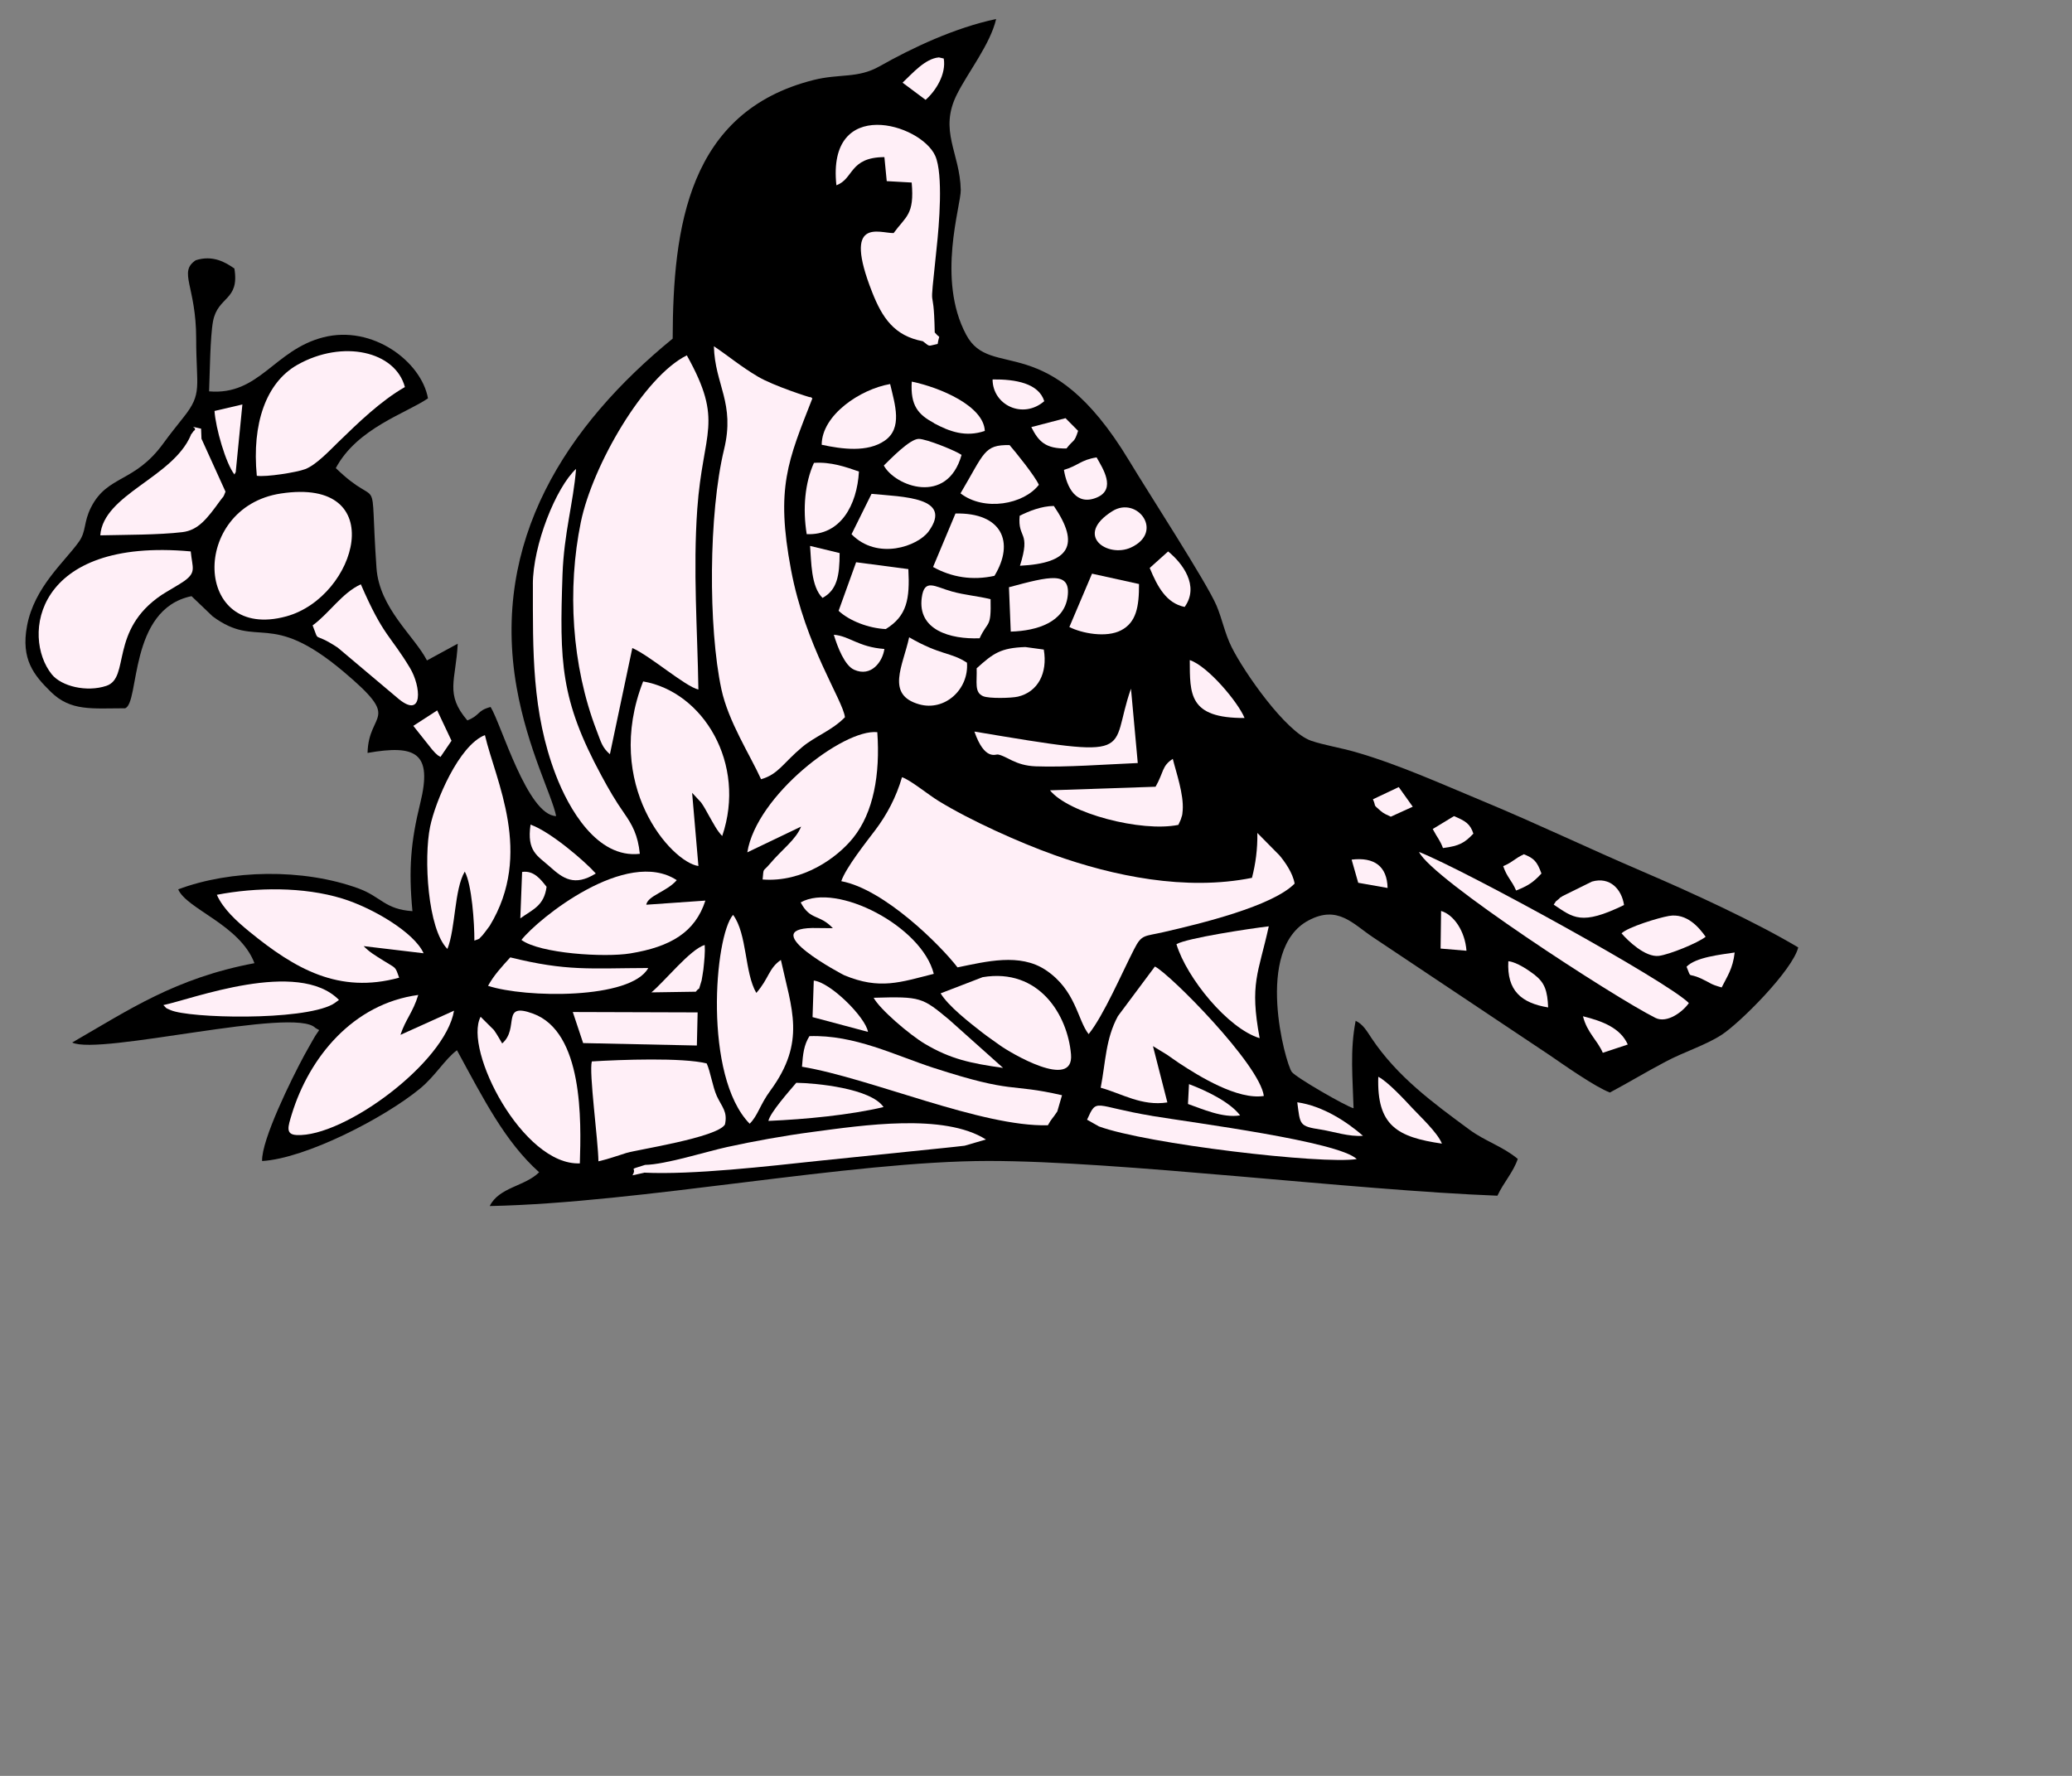 <?xml version="1.0" encoding="UTF-8" standalone="no" ?>
<!DOCTYPE svg PUBLIC "-//W3C//DTD SVG 1.1//EN" "http://www.w3.org/Graphics/SVG/1.1/DTD/svg11.dtd">
<svg xmlns="http://www.w3.org/2000/svg" xmlns:xlink="http://www.w3.org/1999/xlink" version="1.1" width="700" height="600" viewBox="0 0 700 600" xml:space="preserve">
<rect x="0" y="0" width="700" height="600" fill="#808080" stroke="none"/>
<desc>Created with Fabric.js 1.6.2</desc>
<defs></defs>
<path d="m 58.487 29.968 c -1.346 -0.802 -3.333 -1.717 -4.879 -2.378 c -1.661 -0.711 -3.275 -1.487 -4.968 -2.19 c -1.282 -0.532 -2.622 -1.141 -3.965 -1.529 c -0.462 -0.135 -1.017 -0.223 -1.405 -0.359 c -0.788 -0.276 -2.087 -2.14 -2.475 -2.922 c -0.212 -0.426 -0.291 -0.867 -0.47 -1.293 c -0.303 -0.717 -2.143 -3.551 -2.731 -4.53 c -2.528 -4.192 -4.309 -2.466 -5.088 -3.933 c -0.929 -1.74 -0.159 -4.027 -0.168 -4.518 c -0.024 -1.167 -0.694 -1.843 -0.118 -2.989 c 0.35 -0.697 1.038 -1.558 1.223 -2.349 c -1.293 0.273 -2.619 0.899 -3.645 1.479 c -0.685 0.385 -1.24 0.22 -2.058 0.426 c -3.915 0.988 -4.389 4.603 -4.397 8.075 c -3.313 2.707 -5.682 6.311 -4.871 10.897 c 0.341 1.925 1.111 3.386 1.232 4.012 c -0.897 -0.021 -1.717 -2.884 -2.046 -3.407 c -0.432 0.115 -0.315 0.256 -0.726 0.42 c -0.708 -0.829 -0.359 -1.24 -0.3 -2.396 l -0.961 0.523 c -0.394 -0.764 -1.487 -1.628 -1.576 -2.887 c -0.226 -3.263 0.188 -1.705 -1.27 -3.119 c 0.667 -1.249 2.199 -1.711 2.878 -2.178 c -0.206 -1.146 -1.728 -2.302 -3.272 -1.905 c -1.534 0.394 -1.993 1.822 -3.563 1.687 c 0.024 -0.553 0.032 -1.699 0.123 -2.187 c 0.15 -0.794 0.835 -0.635 0.667 -1.649 c -0.285 -0.2 -0.676 -0.426 -1.205 -0.259 c -0.556 0.37 0.012 0.802 0.012 2.449 c 0 1.52 0.206 1.702 -0.394 2.454 c -0.238 0.303 -0.426 0.532 -0.632 0.817 c -0.899 1.238 -1.74 0.982 -2.255 1.993 c -0.241 0.473 -0.144 0.744 -0.379 1.076 c -0.444 0.626 -1.39 1.411 -1.62 2.622 c -0.2 1.055 0.218 1.552 0.741 2.066 c 0.623 0.614 1.287 0.514 2.319 0.514 c 0.464 -0.156 0.097 -3.095 2.075 -3.501 l 0.661 0.632 c 1.423 1.049 1.755 -0.238 4.083 1.723 c 1.852 1.561 0.785 1.217 0.752 2.54 c 1.517 -0.267 2.031 0 1.646 1.567 c -0.294 1.196 -0.37 2.055 -0.244 3.374 c -0.858 -0.056 -0.982 -0.45 -1.673 -0.705 c -1.743 -0.641 -4.015 -0.588 -5.641 0.024 c 0.267 0.62 1.925 1.105 2.381 2.305 c -2.475 0.467 -3.915 1.455 -5.691 2.478 c 0.85 0.414 6.949 -1.132 7.593 -0.456 c 0.179 0.118 0.141 -0.026 -0.085 0.388 c -0.097 0.179 -0.182 0.315 -0.267 0.476 c -0.382 0.708 -1.335 2.631 -1.311 3.292 c 1.364 -0.079 3.824 -1.349 4.932 -2.263 c 0.473 -0.388 0.776 -0.917 1.152 -1.196 c 0.835 1.534 1.502 2.857 2.566 3.81 c -0.441 0.441 -1.252 0.464 -1.543 1.055 c 4.718 -0.094 11.252 -1.408 15.579 -1.408 c 4.083 0 11.346 0.911 15.885 1.085 c 0.194 -0.417 0.497 -0.735 0.635 -1.149 c -0.464 -0.388 -1.02 -0.553 -1.502 -0.908 c -1.155 -0.85 -2.26 -1.661 -3.06 -2.857 c -0.144 -0.215 -0.267 -0.441 -0.5 -0.547 c -0.182 0.932 -0.091 1.793 -0.065 2.731 c -0.232 -0.059 -1.808 -0.964 -1.931 -1.138 c -0.194 -0.27 -1.182 -3.818 0.523 -4.727 c 0.92 -0.491 1.39 0.112 2.016 0.526 l 5.535 3.695 c 0.417 0.288 1.417 0.988 1.861 1.152 c 0.6 -0.32 1.096 -0.623 1.74 -0.964 c 0.582 -0.309 1.252 -0.514 1.749 -0.838 c 0.567 -0.367 2.216 -2.014 2.393 -2.734 z" style="stroke: none; stroke-width: 1; stroke-dasharray: NaN; stroke-linecap: butt; stroke-linejoin: miter; stroke-miterlimit: 10; fill: #000000; fill-rule: evenodd; opacity: 1;" transform="translate(308.09 206.96) scale(10.82 10.82) translate(-30.814, -19.512) " stroke-linecap="round" />
<path d="m 22.446 37.002 l -0.359 0.079 c 0.17 -0.282 -0.206 -0.135 0.394 -0.326 c 0.641 -0.012 1.887 -0.409 2.563 -0.558 c 0.829 -0.182 1.775 -0.353 2.66 -0.47 c 1.573 -0.209 4.112 -0.594 5.42 0.235 l -0.664 0.194 c -0.223 0.029 -0.414 0.044 -0.62 0.068 l -3.954 0.406 c -1.549 0.165 -3.918 0.441 -5.438 0.367 z" style="stroke: none; stroke-width: 1; stroke-dasharray: NaN; stroke-linecap: butt; stroke-linejoin: miter; stroke-miterlimit: 10; fill: rgba(255,239,247,1); fill-rule: evenodd; opacity: 1;" transform="translate(273.38 388.29) scale(10.82 10.82) translate(-27.606, -36.267) " stroke-linecap="round" />
<path d="m 38.298 35.224 c 1.329 0.22 5.832 0.797 6.402 1.349 c -1.076 0.173 -6.567 -0.473 -8.051 -1.02 l -0.37 -0.209 c 0.32 -0.705 0.194 -0.423 2.022 -0.121 z" style="stroke: none; stroke-width: 1; stroke-dasharray: NaN; stroke-linecap: butt; stroke-linejoin: miter; stroke-miterlimit: 10; fill: rgba(255,239,247,1); fill-rule: evenodd; opacity: 1;" transform="translate(412.81 382.72) scale(10.82 10.82) translate(-40.49, -35.752) " stroke-linecap="round" />
<path d="m 42.843 34.8 c 0.808 0.115 1.558 0.617 2.052 1.046 c -0.441 0.035 -0.902 -0.129 -1.317 -0.194 c -0.685 -0.106 -0.641 -0.15 -0.735 -0.852 z" style="stroke: none; stroke-width: 1; stroke-dasharray: NaN; stroke-linecap: butt; stroke-linejoin: miter; stroke-miterlimit: 10; fill: rgba(255,239,247,1); fill-rule: evenodd; opacity: 1;" transform="translate(449.37 378.11) scale(10.82 10.82) translate(-43.869, -35.326) " stroke-linecap="round" />
<path d="m 26.332 35.382 c 0.053 -0.259 0.65 -0.929 0.87 -1.19 c 0.608 0.009 2.325 0.17 2.725 0.758 c -1.061 0.25 -2.434 0.382 -3.592 0.432 z" style="stroke: none; stroke-width: 1; stroke-dasharray: NaN; stroke-linecap: butt; stroke-linejoin: miter; stroke-miterlimit: 10; fill: rgba(255,239,247,1); fill-rule: evenodd; opacity: 1;" transform="translate(279.04 372.27) scale(10.82 10.82) translate(-28.129, -34.787) " stroke-linecap="round" />
<path d="m 39.462 34.233 c 0.547 0.206 1.282 0.561 1.596 0.976 c -0.544 0.091 -1.193 -0.206 -1.628 -0.356 l 0.032 -0.623 z" style="stroke: none; stroke-width: 1; stroke-dasharray: NaN; stroke-linecap: butt; stroke-linejoin: miter; stroke-miterlimit: 10; fill: rgba(255,239,247,1); fill-rule: evenodd; opacity: 1;" transform="translate(410.15 371.64) scale(10.82 10.82) translate(-40.244, -34.728) " stroke-linecap="round" />
<path d="m 45.371 34.004 c 0.294 0.147 0.826 0.723 1.067 0.982 c 0.223 0.241 0.785 0.761 0.92 1.105 c -1.39 -0.203 -2.037 -0.558 -1.987 -2.087 z" style="stroke: none; stroke-width: 1; stroke-dasharray: NaN; stroke-linecap: butt; stroke-linejoin: miter; stroke-miterlimit: 10; fill: rgba(255,239,247,1); fill-rule: evenodd; opacity: 1;" transform="translate(476.37 375.09) scale(10.82 10.82) translate(-46.363, -35.047) " stroke-linecap="round" />
<path d="m 21.911 36.379 c -0.315 0.1 -0.57 0.191 -0.885 0.265 c -0.009 -0.667 -0.3 -2.772 -0.206 -3.119 c 0.899 -0.056 2.831 -0.126 3.586 0.062 c 0.118 0.256 0.185 0.729 0.317 1.02 c 0.156 0.338 0.344 0.485 0.253 0.888 c -0.247 0.409 -2.748 0.785 -3.063 0.885 z" style="stroke: none; stroke-width: 1; stroke-dasharray: NaN; stroke-linecap: butt; stroke-linejoin: miter; stroke-miterlimit: 10; fill: rgba(255,239,247,1); fill-rule: evenodd; opacity: 1;" transform="translate(222.46 375.16) scale(10.82 10.82) translate(-22.901, -35.054) " stroke-linecap="round" />
<path d="m 31.505 33.73 c 2.534 0.823 2.313 0.464 3.995 0.85 l -0.147 0.506 c -0.153 0.235 -0.176 0.215 -0.294 0.432 c -2.075 0.056 -5.52 -1.467 -7.678 -1.828 c 0.029 -0.397 0.059 -0.676 0.232 -0.955 c 1.414 -0.047 2.663 0.597 3.892 0.996 z" style="stroke: none; stroke-width: 1; stroke-dasharray: NaN; stroke-linecap: butt; stroke-linejoin: miter; stroke-miterlimit: 10; fill: rgba(255,239,247,1); fill-rule: evenodd; opacity: 1;" transform="translate(314.87 365.11) scale(10.82 10.82) translate(-31.441, -34.125) " stroke-linecap="round" />
<path d="m 18.019 32.966 c 0.556 -0.479 -0.05 -1.305 0.964 -0.935 c 1.573 0.573 1.508 3.342 1.464 4.677 c -1.775 0.076 -3.642 -3.551 -3.098 -4.577 l 0.414 0.412 c 0.129 0.182 0.159 0.259 0.259 0.42 z" style="stroke: none; stroke-width: 1; stroke-dasharray: NaN; stroke-linecap: butt; stroke-linejoin: miter; stroke-miterlimit: 10; fill: rgba(255,239,247,1); fill-rule: evenodd; opacity: 1;" transform="translate(178.7 367.26) scale(10.82 10.82) translate(-18.858, -34.324) " stroke-linecap="round" />
<path d="m 36.705 34.348 c 0.159 -0.826 0.153 -1.526 0.538 -2.237 l 1.155 -1.549 c 0.459 0.223 3.275 3.057 3.401 4.042 c -0.814 0.129 -2.019 -0.611 -2.663 -1.038 c -0.15 -0.1 -0.244 -0.173 -0.364 -0.253 l -0.435 -0.265 l 0.45 1.758 c -0.802 0.123 -1.42 -0.276 -2.081 -0.459 z" style="stroke: none; stroke-width: 1; stroke-dasharray: NaN; stroke-linecap: butt; stroke-linejoin: miter; stroke-miterlimit: 10; fill: rgba(255,239,247,1); fill-rule: evenodd; opacity: 1;" transform="translate(399.41 349.64) scale(10.82 10.82) translate(-39.252, -32.696) " stroke-linecap="round" />
<path d="m 25.747 35.468 c -1.449 -1.481 -1.099 -5.855 -0.517 -6.52 c 0.444 0.594 0.356 1.811 0.726 2.437 c 0.394 -0.447 0.385 -0.77 0.767 -1.029 c 0.332 1.529 0.797 2.549 -0.329 4.08 c -0.329 0.447 -0.385 0.776 -0.647 1.035 z" style="stroke: none; stroke-width: 1; stroke-dasharray: NaN; stroke-linecap: butt; stroke-linejoin: miter; stroke-miterlimit: 10; fill: rgba(255,239,247,1); fill-rule: evenodd; opacity: 1;" transform="translate(255.08 344.38) scale(10.82 10.82) translate(-25.916, -32.209) " stroke-linecap="round" />
<path d="m 52.381 33.257 c -0.173 -0.403 -0.488 -0.623 -0.62 -1.143 c 0.614 0.153 1.17 0.367 1.399 0.882 l -0.779 0.259 z" style="stroke: none; stroke-width: 1; stroke-dasharray: NaN; stroke-linecap: butt; stroke-linejoin: miter; stroke-miterlimit: 10; fill: rgba(255,239,247,1); fill-rule: evenodd; opacity: 1;" transform="translate(542.36 349.53) scale(10.82 10.82) translate(-52.461, -32.685) " stroke-linecap="round" />
<path d="m 24.101 33.028 l -3.551 -0.076 l -0.323 -0.97 l 3.898 0.012 l -0.024 1.038 z" style="stroke: none; stroke-width: 1; stroke-dasharray: NaN; stroke-linecap: butt; stroke-linejoin: miter; stroke-miterlimit: 10; fill: rgba(255,239,247,1); fill-rule: evenodd; opacity: 1;" transform="translate(214.6 347.59) scale(10.82 10.82) translate(-22.176, -32.506) " stroke-linecap="round" />
<path d="m 27.746 31 c 0.52 0.05 1.62 1.146 1.696 1.602 l -1.731 -0.461 l 0.038 -1.143 z" style="stroke: none; stroke-width: 1; stroke-dasharray: NaN; stroke-linecap: butt; stroke-linejoin: miter; stroke-miterlimit: 10; fill: rgba(255,239,247,1); fill-rule: evenodd; opacity: 1;" transform="translate(283.87 339.94) scale(10.82 10.82) translate(-28.576, -31.799) " stroke-linecap="round" />
<path d="m 33.66 33.727 c -1.002 -0.141 -1.637 -0.273 -2.44 -0.75 c -0.485 -0.288 -1.417 -1.088 -1.602 -1.44 c 1.476 -0.044 1.517 -0.012 2.357 0.685 l 1.684 1.505 z" style="stroke: none; stroke-width: 1; stroke-dasharray: NaN; stroke-linecap: butt; stroke-linejoin: miter; stroke-miterlimit: 10; fill: rgba(255,239,247,1); fill-rule: evenodd; opacity: 1;" transform="translate(317.02 348.89) scale(10.82 10.82) translate(-31.639, -32.626) " stroke-linecap="round" />
<path d="m 16.52 31.94 c -0.273 1.628 -3.448 3.959 -4.915 3.883 c -0.353 -0.018 -0.27 -0.259 -0.15 -0.653 c 0.541 -1.761 1.899 -3.445 3.948 -3.721 c -0.168 0.55 -0.394 0.755 -0.556 1.246 l 1.673 -0.755 z" style="stroke: none; stroke-width: 1; stroke-dasharray: NaN; stroke-linecap: butt; stroke-linejoin: miter; stroke-miterlimit: 10; fill: rgba(255,239,247,1); fill-rule: evenodd; opacity: 1;" transform="translate(125.43 359.83) scale(10.82 10.82) translate(-13.936, -33.637) " stroke-linecap="round" />
<path d="m 7.44 31.767 c 0.885 -0.182 4.212 -1.461 5.488 -0.162 l -0.135 0.097 c -0.021 0.012 -0.047 0.032 -0.07 0.044 c -0.976 0.517 -4.474 0.432 -5.053 0.176 c -0.203 -0.088 -0.1 -0.041 -0.226 -0.156 z" style="stroke: none; stroke-width: 1; stroke-dasharray: NaN; stroke-linecap: butt; stroke-linejoin: miter; stroke-miterlimit: 10; fill: rgba(255,239,247,1); fill-rule: evenodd; opacity: 1;" transform="translate(84.83 337.54) scale(10.82 10.82) translate(-10.184, -31.577) " stroke-linecap="round" />
<path d="m 33.019 30.894 c 1.758 -0.294 2.654 1.176 2.76 2.41 c 0.097 1.141 -1.917 -0.062 -2.219 -0.282 c -0.226 -0.165 -0.364 -0.253 -0.541 -0.391 c -0.409 -0.317 -1.076 -0.838 -1.311 -1.232 l 1.314 -0.506 z" style="stroke: none; stroke-width: 1; stroke-dasharray: NaN; stroke-linecap: butt; stroke-linejoin: miter; stroke-miterlimit: 10; fill: rgba(255,239,247,1); fill-rule: evenodd; opacity: 1;" transform="translate(339.82 345.6) scale(10.82 10.82) translate(-33.745, -32.322) " stroke-linecap="round" />
<path d="m 50.265 30.835 c 0.3 0.232 0.388 0.488 0.409 1.005 c -0.838 -0.138 -1.293 -0.523 -1.243 -1.443 c 0.27 0.026 0.655 0.297 0.835 0.435 z" style="stroke: none; stroke-width: 1; stroke-dasharray: NaN; stroke-linecap: butt; stroke-linejoin: miter; stroke-miterlimit: 10; fill: rgba(255,239,247,1); fill-rule: evenodd; opacity: 1;" transform="translate(516.27 332.57) scale(10.82 10.82) translate(-50.05, -31.119) " stroke-linecap="round" />
<path d="m 54.995 30.568 c 0.285 -0.297 1.055 -0.376 1.502 -0.444 c -0.056 0.509 -0.241 0.758 -0.406 1.091 c -0.376 -0.106 -0.32 -0.129 -0.644 -0.279 c -0.432 -0.197 -0.291 0.032 -0.453 -0.37 z" style="stroke: none; stroke-width: 1; stroke-dasharray: NaN; stroke-linecap: butt; stroke-linejoin: miter; stroke-miterlimit: 10; fill: rgba(255,239,247,1); fill-rule: evenodd; opacity: 1;" transform="translate(577.91 327.71) scale(10.82 10.82) translate(-55.746, -30.669) " stroke-linecap="round" />
<path d="m 17.581 31.164 c 0.191 -0.341 0.412 -0.576 0.694 -0.888 c 1.775 0.438 2.478 0.338 4.309 0.332 c -0.544 0.988 -3.845 0.938 -5.003 0.556 z" style="stroke: none; stroke-width: 1; stroke-dasharray: NaN; stroke-linecap: butt; stroke-linejoin: miter; stroke-miterlimit: 10; fill: rgba(255,239,247,1); fill-rule: evenodd; opacity: 1;" transform="translate(191.95 329.64) scale(10.82 10.82) translate(-20.083, -30.847) " stroke-linecap="round" />
<path d="m 47.331 28.827 c 0.403 0.118 0.75 0.638 0.794 1.243 l -0.808 -0.068 l 0.015 -1.176 z" style="stroke: none; stroke-width: 1; stroke-dasharray: NaN; stroke-linecap: butt; stroke-linejoin: miter; stroke-miterlimit: 10; fill: rgba(255,239,247,1); fill-rule: evenodd; opacity: 1;" transform="translate(491.06 314.5) scale(10.82 10.82) translate(-47.721, -29.449) " stroke-linecap="round" />
<path d="m 22.684 31.367 c 0.397 -0.326 1.22 -1.355 1.661 -1.476 c 0.015 0.226 -0.012 0.488 -0.041 0.761 c -0.006 0.041 -0.05 0.332 -0.056 0.347 c -0.138 0.432 -0.012 0.138 -0.182 0.35 l -1.382 0.021 z" style="stroke: none; stroke-width: 1; stroke-dasharray: NaN; stroke-linecap: butt; stroke-linejoin: miter; stroke-miterlimit: 10; fill: rgba(255,239,247,1); fill-rule: evenodd; opacity: 1;" transform="translate(229.12 327.29) scale(10.82 10.82) translate(-23.517, -30.631) " stroke-linecap="round" />
<path d="m 39.069 29.865 c 0.32 -0.191 2.31 -0.491 2.884 -0.558 c -0.326 1.484 -0.603 1.781 -0.285 3.492 c -0.988 -0.297 -2.278 -1.878 -2.598 -2.934 z" style="stroke: none; stroke-width: 1; stroke-dasharray: NaN; stroke-linecap: butt; stroke-linejoin: miter; stroke-miterlimit: 10; fill: rgba(255,239,247,1); fill-rule: evenodd; opacity: 1;" transform="translate(413.03 331.86) scale(10.82 10.82) translate(-40.51, -31.053) " stroke-linecap="round" />
<path d="m 52.963 29.527 c 0.203 -0.197 1.152 -0.488 1.481 -0.544 c 0.561 -0.097 0.944 0.364 1.146 0.65 c -0.241 0.194 -1.138 0.558 -1.461 0.597 c -0.423 0.05 -0.964 -0.47 -1.164 -0.703 z" style="stroke: none; stroke-width: 1; stroke-dasharray: NaN; stroke-linecap: butt; stroke-linejoin: miter; stroke-miterlimit: 10; fill: rgba(255,239,247,1); fill-rule: evenodd; opacity: 1;" transform="translate(562.02 316.15) scale(10.82 10.82) translate(-54.277, -29.601) " stroke-linecap="round" />
<path d="m 28.345 29.365 c -0.426 -0.453 -0.703 -0.229 -1.005 -0.805 c 1.126 -0.632 3.786 0.747 4.156 2.231 c -1.038 0.259 -1.684 0.509 -2.801 0.041 c -0.029 -0.012 -2.745 -1.437 -0.991 -1.473 c 0.206 -0.003 0.432 0.009 0.644 0.006 z" style="stroke: none; stroke-width: 1; stroke-dasharray: NaN; stroke-linecap: butt; stroke-linejoin: miter; stroke-miterlimit: 10; fill: rgba(255,239,247,1); fill-rule: evenodd; opacity: 1;" transform="translate(291.77 317.74) scale(10.82 10.82) translate(-29.306, -29.748) " stroke-linecap="round" />
<path d="m 50.847 28.63 c 0.123 -0.173 0.003 -0.041 0.162 -0.179 c 0.153 -0.135 -0.103 0.062 0.121 -0.091 l 0.911 -0.45 c 0.567 -0.162 0.929 0.244 1.002 0.732 c -1.34 0.653 -1.584 0.394 -2.196 -0.012 z" style="stroke: none; stroke-width: 1; stroke-dasharray: NaN; stroke-linecap: butt; stroke-linejoin: miter; stroke-miterlimit: 10; fill: rgba(255,239,247,1); fill-rule: evenodd; opacity: 1;" transform="translate(536.78 303.77) scale(10.82 10.82) translate(-51.945, -28.457) " stroke-linecap="round" />
<path d="m 14.806 30.911 c -1.881 0.514 -3.248 -0.273 -4.674 -1.437 c -0.382 -0.312 -0.82 -0.703 -1.017 -1.152 c 1.226 -0.235 2.701 -0.256 3.918 0.118 c 0.952 0.294 2.249 1.061 2.537 1.708 l -1.872 -0.223 c 0.2 0.2 0.335 0.273 0.614 0.45 c 0.409 0.259 0.364 0.165 0.494 0.535 z" style="stroke: none; stroke-width: 1; stroke-dasharray: NaN; stroke-linecap: butt; stroke-linejoin: miter; stroke-miterlimit: 10; fill: rgba(255,239,247,1); fill-rule: evenodd; opacity: 1;" transform="translate(108.19 316.26) scale(10.82 10.82) translate(-12.343, -29.611) " stroke-linecap="round" />
<path d="m 18.645 27.61 c 0.37 -0.056 0.588 0.241 0.764 0.464 c -0.079 0.6 -0.438 0.708 -0.82 0.985 l 0.056 -1.449 z" style="stroke: none; stroke-width: 1; stroke-dasharray: NaN; stroke-linecap: butt; stroke-linejoin: miter; stroke-miterlimit: 10; fill: rgba(255,239,247,1); fill-rule: evenodd; opacity: 1;" transform="translate(180.23 302.41) scale(10.82 10.82) translate(-19, -28.332) " stroke-linecap="round" />
<path d="m 18.622 29.733 c 0.52 -0.664 3.28 -2.895 4.85 -1.867 c -0.315 0.364 -0.905 0.482 -0.952 0.767 l 1.846 -0.129 c -0.32 0.991 -1.088 1.443 -2.343 1.649 c -0.8 0.132 -2.828 0.006 -3.404 -0.423 z" style="stroke: none; stroke-width: 1; stroke-dasharray: NaN; stroke-linecap: butt; stroke-linejoin: miter; stroke-miterlimit: 10; fill: rgba(255,239,247,1); fill-rule: evenodd; opacity: 1;" transform="translate(207.21 308.57) scale(10.82 10.82) translate(-21.492, -28.901) " stroke-linecap="round" />
<path d="m 22.408 28.53 l 0 0 z" style="stroke: none; stroke-width: 1; stroke-dasharray: NaN; stroke-linecap: butt; stroke-linejoin: miter; stroke-miterlimit: 10; fill: rgba(255,239,247,1); fill-rule: evenodd; opacity: 1;" transform="translate(217.12 304.56) scale(10.82 10.82) translate(-22.408, -28.53) " stroke-linecap="round" />
<path d="m 28.607 27.896 c 0.144 -0.42 0.767 -1.205 1.067 -1.602 c 0.356 -0.473 0.647 -1.017 0.829 -1.643 c 0.253 0.079 0.826 0.55 1.141 0.741 c 0.994 0.611 2.513 1.293 3.604 1.684 c 1.843 0.658 4.109 1.135 6.182 0.717 c 0.112 -0.435 0.176 -0.888 0.168 -1.402 l 0.694 0.703 c 0.156 0.188 0.414 0.541 0.47 0.879 c -0.697 0.708 -2.934 1.249 -4.089 1.514 c -0.608 0.141 -0.682 0.062 -0.92 0.529 c -0.388 0.755 -0.955 2.078 -1.423 2.657 c -0.35 -0.444 -0.397 -1.376 -1.346 -2.005 c -0.805 -0.532 -1.852 -0.262 -2.748 -0.079 c -0.541 -0.703 -2.287 -2.437 -3.621 -2.69 z" style="stroke: none; stroke-width: 1; stroke-dasharray: NaN; stroke-linecap: butt; stroke-linejoin: miter; stroke-miterlimit: 10; fill: rgba(255,239,247,1); fill-rule: evenodd; opacity: 1;" transform="translate(360.79 305.98) scale(10.82 10.82) translate(-35.684, -28.661) " stroke-linecap="round" />
<path d="m 49.912 27.055 c 0.323 0.129 0.417 0.229 0.553 0.603 c -0.262 0.285 -0.42 0.382 -0.791 0.532 c -0.141 -0.329 -0.282 -0.406 -0.403 -0.761 c 0.303 -0.129 0.353 -0.235 0.641 -0.37 z" style="stroke: none; stroke-width: 1; stroke-dasharray: NaN; stroke-linecap: butt; stroke-linejoin: miter; stroke-miterlimit: 10; fill: rgba(255,239,247,1); fill-rule: evenodd; opacity: 1;" transform="translate(514.3 294.73) scale(10.82 10.82) translate(-49.868, -27.622) " stroke-linecap="round" />
<path d="m 16.314 30.015 c -0.62 -0.62 -0.744 -2.842 -0.541 -3.818 c 0.162 -0.791 0.899 -2.543 1.711 -2.86 c 0.332 1.426 1.523 3.698 0.15 5.955 c -0.012 0.021 -0.22 0.294 -0.223 0.294 c -0.156 0.147 -0.032 0.085 -0.256 0.168 c 0.003 -0.538 -0.079 -1.758 -0.3 -2.155 c -0.329 0.556 -0.285 1.767 -0.541 2.413 z" style="stroke: none; stroke-width: 1; stroke-dasharray: NaN; stroke-linecap: butt; stroke-linejoin: miter; stroke-miterlimit: 10; fill: rgba(255,239,247,1); fill-rule: evenodd; opacity: 1;" transform="translate(158.39 284.49) scale(10.82 10.82) translate(-16.982, -26.676) " stroke-linecap="round" />
<path d="m 44.745 27.948 l -0.206 -0.723 c 0.705 -0.085 1.108 0.206 1.123 0.885 l -0.917 -0.162 z" style="stroke: none; stroke-width: 1; stroke-dasharray: NaN; stroke-linecap: butt; stroke-linejoin: miter; stroke-miterlimit: 10; fill: rgba(255,239,247,1); fill-rule: evenodd; opacity: 1;" transform="translate(462.7 295.15) scale(10.82 10.82) translate(-45.1, -27.661) " stroke-linecap="round" />
<path d="m 55.068 31.702 c -0.182 0.267 -0.679 0.647 -1.044 0.464 c -1.293 -0.647 -6.99 -4.345 -7.381 -5.182 c 1.479 0.591 7.748 4.036 8.424 4.718 z" style="stroke: none; stroke-width: 1; stroke-dasharray: NaN; stroke-linecap: butt; stroke-linejoin: miter; stroke-miterlimit: 10; fill: rgba(255,239,247,1); fill-rule: evenodd; opacity: 1;" transform="translate(524.99 316.13) scale(10.82 10.82) translate(-50.856, -29.599) " stroke-linecap="round" />
<path d="m 19.521 27.455 c -0.397 -0.356 -0.735 -0.479 -0.614 -1.323 c 0.632 0.223 1.725 1.17 2.037 1.526 c -0.664 0.414 -1.023 0.156 -1.423 -0.203 z" style="stroke: none; stroke-width: 1; stroke-dasharray: NaN; stroke-linecap: butt; stroke-linejoin: miter; stroke-miterlimit: 10; fill: rgba(255,239,247,1); fill-rule: evenodd; opacity: 1;" transform="translate(190.12 288.01) scale(10.82 10.82) translate(-19.913, -27.001) " stroke-linecap="round" />
<path d="m 47.734 25.867 c 0.356 0.15 0.506 0.238 0.606 0.547 c -0.27 0.285 -0.432 0.385 -0.949 0.45 c -0.103 -0.267 -0.165 -0.3 -0.32 -0.594 l 0.664 -0.403 z" style="stroke: none; stroke-width: 1; stroke-dasharray: NaN; stroke-linecap: butt; stroke-linejoin: miter; stroke-miterlimit: 10; fill: rgba(255,239,247,1); fill-rule: evenodd; opacity: 1;" transform="translate(490.89 281.13) scale(10.82 10.82) translate(-47.705, -26.366) " stroke-linecap="round" />
<path d="m 46.009 24.959 l 0.438 0.614 l -0.685 0.312 c -0.121 -0.062 -0.206 -0.082 -0.323 -0.185 c -0.256 -0.223 -0.123 -0.106 -0.235 -0.359 l 0.802 -0.379 z" style="stroke: none; stroke-width: 1; stroke-dasharray: NaN; stroke-linecap: butt; stroke-linejoin: miter; stroke-miterlimit: 10; fill: rgba(255,239,247,1); fill-rule: evenodd; opacity: 1;" transform="translate(470.55 270.92) scale(10.82 10.82) translate(-45.825, -25.422) " stroke-linecap="round" />
<path d="m 38.419 24.95 c 0.259 -0.453 0.191 -0.647 0.538 -0.87 c 0.1 0.409 0.347 1.105 0.309 1.608 c -0.018 0.215 -0.018 0.132 -0.059 0.285 l -0.076 0.168 c -1.161 0.235 -3.424 -0.359 -4.009 -1.079 l 3.298 -0.112 z" style="stroke: none; stroke-width: 1; stroke-dasharray: NaN; stroke-linecap: butt; stroke-linejoin: miter; stroke-miterlimit: 10; fill: rgba(255,239,247,1); fill-rule: evenodd; opacity: 1;" transform="translate(377.15 267.83) scale(10.82 10.82) translate(-37.195, -25.137) " stroke-linecap="round" />
<path d="m 25.674 26.999 c 0.282 -1.775 3.001 -3.865 4.059 -3.754 c 0.094 1.32 -0.121 2.51 -0.75 3.295 c -0.5 0.626 -1.576 1.402 -2.831 1.305 c 0.038 -0.397 -0.003 -0.215 0.226 -0.488 c 0.382 -0.453 0.814 -0.755 0.976 -1.164 l -1.681 0.805 z" style="stroke: none; stroke-width: 1; stroke-dasharray: NaN; stroke-linecap: butt; stroke-linejoin: miter; stroke-miterlimit: 10; fill: rgba(255,239,247,1); fill-rule: evenodd; opacity: 1;" transform="translate(274.54 272.28) scale(10.82 10.82) translate(-27.714, -25.547) " stroke-linecap="round" />
<path d="m 24.151 27.425 c -0.852 -0.118 -2.989 -2.537 -1.728 -5.764 c 1.875 0.323 3.236 2.569 2.469 4.827 c -0.168 -0.173 -0.27 -0.385 -0.429 -0.661 c -0.065 -0.115 -0.135 -0.253 -0.232 -0.388 l -0.279 -0.3 l 0.197 2.287 z" style="stroke: none; stroke-width: 1; stroke-dasharray: NaN; stroke-linecap: butt; stroke-linejoin: miter; stroke-miterlimit: 10; fill: rgba(255,239,247,1); fill-rule: evenodd; opacity: 1;" transform="translate(229.71 261.41) scale(10.82 10.82) translate(-23.572, -24.543) " stroke-linecap="round" />
<path d="m 32.766 23.228 c 5.22 0.876 4.174 0.673 4.885 -1.34 l 0.212 2.322 c -0.982 0.041 -2.249 0.138 -3.189 0.103 c -0.638 -0.024 -0.894 -0.32 -1.179 -0.37 c -0.068 -0.012 -0.414 0.2 -0.732 -0.714 z" style="stroke: none; stroke-width: 1; stroke-dasharray: NaN; stroke-linecap: butt; stroke-linejoin: miter; stroke-miterlimit: 10; fill: rgba(255,239,247,1); fill-rule: evenodd; opacity: 1;" transform="translate(356.79 245.83) scale(10.82 10.82) translate(-35.313, -23.104) " stroke-linecap="round" />
<path d="m 15.994 22.566 l 0.447 0.947 l -0.344 0.506 c -0.115 -0.073 -0.059 -0.024 -0.173 -0.132 c -0.021 -0.021 -0.076 -0.085 -0.097 -0.109 l -0.579 -0.729 l 0.744 -0.482 z" style="stroke: none; stroke-width: 1; stroke-dasharray: NaN; stroke-linecap: butt; stroke-linejoin: miter; stroke-miterlimit: 10; fill: rgba(255,239,247,1); fill-rule: evenodd; opacity: 1;" transform="translate(146.08 247.87) scale(10.82 10.82) translate(-15.844, -23.292) " stroke-linecap="round" />
<path d="m 41.197 22.804 c -1.749 0.009 -1.705 -0.747 -1.711 -1.808 c 0.561 0.185 1.505 1.308 1.711 1.808 z" style="stroke: none; stroke-width: 1; stroke-dasharray: NaN; stroke-linecap: butt; stroke-linejoin: miter; stroke-miterlimit: 10; fill: rgba(255,239,247,1); fill-rule: evenodd; opacity: 1;" transform="translate(411.2 232.81) scale(10.82 10.82) translate(-40.341, -21.901) " stroke-linecap="round" />
<path d="m 32.531 21.076 c 0.065 0.832 -0.691 1.531 -1.499 1.299 c -1.041 -0.3 -0.503 -1.19 -0.306 -2.09 c 1.002 0.576 1.287 0.453 1.802 0.791 z" style="stroke: none; stroke-width: 1; stroke-dasharray: NaN; stroke-linecap: butt; stroke-linejoin: miter; stroke-miterlimit: 10; fill: rgba(255,239,247,1); fill-rule: evenodd; opacity: 1;" transform="translate(315.23 226.88) scale(10.82 10.82) translate(-31.473, -21.353) " stroke-linecap="round" />
<path d="m 32.834 21.252 c 0.517 -0.467 0.747 -0.638 1.52 -0.664 l 0.576 0.079 c 0.126 0.738 -0.185 1.323 -0.808 1.47 c -0.203 0.047 -0.905 0.065 -1.088 -0.015 c -0.279 -0.121 -0.185 -0.435 -0.2 -0.873 z" style="stroke: none; stroke-width: 1; stroke-dasharray: NaN; stroke-linecap: butt; stroke-linejoin: miter; stroke-miterlimit: 10; fill: rgba(255,239,247,1); fill-rule: evenodd; opacity: 1;" transform="translate(341.42 227.21) scale(10.82 10.82) translate(-33.894, -21.383) " stroke-linecap="round" />
<path d="m 29.953 20.65 c -0.056 0.394 -0.409 0.885 -0.944 0.647 c -0.297 -0.132 -0.52 -0.711 -0.635 -1.093 c 0.488 0.038 0.758 0.382 1.576 0.444 z" style="stroke: none; stroke-width: 1; stroke-dasharray: NaN; stroke-linecap: butt; stroke-linejoin: miter; stroke-miterlimit: 10; fill: rgba(255,239,247,1); fill-rule: evenodd; opacity: 1;" transform="translate(290.24 220.7) scale(10.82 10.82) translate(-29.164, -20.781) " stroke-linecap="round" />
<path d="m 12.105 19.912 c 0.52 -0.379 0.92 -1.017 1.505 -1.282 c 0.711 1.64 0.914 1.576 1.537 2.616 c 0.344 0.576 0.412 1.578 -0.341 0.976 l -1.919 -1.617 c -0.808 -0.532 -0.55 -0.1 -0.782 -0.691 z" style="stroke: none; stroke-width: 1; stroke-dasharray: NaN; stroke-linecap: butt; stroke-linejoin: miter; stroke-miterlimit: 10; fill: rgba(255,239,247,1); fill-rule: evenodd; opacity: 1;" transform="translate(123.42 217.87) scale(10.82 10.82) translate(-13.75, -20.52) " stroke-linecap="round" />
<path d="m 32.922 20.315 c -0.911 0.035 -1.937 -0.256 -1.802 -1.267 c 0.082 -0.614 0.403 -0.344 0.941 -0.194 c 0.429 0.118 0.791 0.138 1.208 0.241 c 0.021 0.926 -0.079 0.65 -0.344 1.223 z" style="stroke: none; stroke-width: 1; stroke-dasharray: NaN; stroke-linecap: butt; stroke-linejoin: miter; stroke-miterlimit: 10; fill: rgba(255,239,247,1); fill-rule: evenodd; opacity: 1;" transform="translate(322.98 206.73) scale(10.82 10.82) translate(-32.19, -19.491) " stroke-linecap="round" />
<path d="m 36.435 18.298 l 1.467 0.323 c 0.003 0.711 -0.085 1.199 -0.561 1.446 c -0.464 0.241 -1.223 0.094 -1.614 -0.103 l 0.708 -1.667 z" style="stroke: none; stroke-width: 1; stroke-dasharray: NaN; stroke-linecap: butt; stroke-linejoin: miter; stroke-miterlimit: 10; fill: rgba(255,239,247,1); fill-rule: evenodd; opacity: 1;" transform="translate(373.03 204.08) scale(10.82 10.82) translate(-36.814, -19.246) " stroke-linecap="round" />
<path d="m 33.839 18.722 c 1.27 -0.341 1.943 -0.517 1.834 0.297 c -0.106 0.785 -0.935 1.064 -1.775 1.088 l -0.056 -1.384 z" style="stroke: none; stroke-width: 1; stroke-dasharray: NaN; stroke-linecap: butt; stroke-linejoin: miter; stroke-miterlimit: 10; fill: rgba(255,239,247,1); fill-rule: evenodd; opacity: 1;" transform="translate(350.82 204.35) scale(10.82 10.82) translate(-34.762, -19.271) " stroke-linecap="round" />
<path d="m 29.069 17.94 l 1.634 0.215 c 0.05 0.938 -0.044 1.464 -0.705 1.872 c -0.529 -0.024 -1.132 -0.253 -1.473 -0.57 l 0.547 -1.517 z" style="stroke: none; stroke-width: 1; stroke-dasharray: NaN; stroke-linecap: butt; stroke-linejoin: miter; stroke-miterlimit: 10; fill: rgba(255,239,247,1); fill-rule: evenodd; opacity: 1;" transform="translate(295.16 201.24) scale(10.82 10.82) translate(-29.62, -18.983) " stroke-linecap="round" />
<path d="m 38.813 17.605 c 0.438 0.356 0.988 1.07 0.514 1.731 c -0.567 -0.115 -0.847 -0.623 -1.091 -1.217 l 0.573 -0.514 z" style="stroke: none; stroke-width: 1; stroke-dasharray: NaN; stroke-linecap: butt; stroke-linejoin: miter; stroke-miterlimit: 10; fill: rgba(255,239,247,1); fill-rule: evenodd; opacity: 1;" transform="translate(395.31 195.69) scale(10.82 10.82) translate(-38.873, -18.47) " stroke-linecap="round" />
<path d="m 28.025 19.057 c -0.367 -0.359 -0.35 -1.138 -0.391 -1.626 l 0.923 0.223 c 0 0.711 -0.082 1.155 -0.532 1.399 z" style="stroke: none; stroke-width: 1; stroke-dasharray: NaN; stroke-linecap: butt; stroke-linejoin: miter; stroke-miterlimit: 10; fill: rgba(255,239,247,1); fill-rule: evenodd; opacity: 1;" transform="translate(278.67 193.24) scale(10.82 10.82) translate(-28.096, -18.244) " stroke-linecap="round" />
<path d="m 8.301 17.602 c 0.05 0.517 0.182 0.644 -0.2 0.923 c -0.147 0.106 -0.553 0.332 -0.708 0.435 c -1.646 1.108 -0.973 2.59 -1.728 2.84 c -0.611 0.203 -1.399 0.018 -1.705 -0.362 c -0.941 -1.173 -0.547 -4.283 4.342 -3.836 z" style="stroke: none; stroke-width: 1; stroke-dasharray: NaN; stroke-linecap: butt; stroke-linejoin: miter; stroke-miterlimit: 10; fill: rgba(255,239,247,1); fill-rule: evenodd; opacity: 1;" transform="translate(39.09 209.22) scale(10.82 10.82) translate(-5.958, -19.72) " stroke-linecap="round" />
<path d="m 32.173 16.42 c 1.446 -0.032 1.858 0.891 1.217 1.946 c -0.685 0.15 -1.329 0.05 -1.917 -0.276 l 0.7 -1.67 z" style="stroke: none; stroke-width: 1; stroke-dasharray: NaN; stroke-linecap: butt; stroke-linejoin: miter; stroke-miterlimit: 10; fill: rgba(255,239,247,1); fill-rule: evenodd; opacity: 1;" transform="translate(327.18 184.39) scale(10.82 10.82) translate(-32.578, -17.427) " stroke-linecap="round" />
<path d="m 11.112 15.794 c 3.442 -0.523 2.381 3.23 0.173 3.836 c -2.913 0.8 -3.01 -3.404 -0.173 -3.836 z" style="stroke: none; stroke-width: 1; stroke-dasharray: NaN; stroke-linecap: butt; stroke-linejoin: miter; stroke-miterlimit: 10; fill: rgba(255,239,247,1); fill-rule: evenodd; opacity: 1;" transform="translate(95.66 187.76) scale(10.82 10.82) translate(-11.185, -17.737) " stroke-linecap="round" />
<path d="m 37.07 16.346 c 0.773 -0.485 1.631 0.647 0.582 1.135 c -0.723 0.335 -1.796 -0.373 -0.582 -1.135 z" style="stroke: none; stroke-width: 1; stroke-dasharray: NaN; stroke-linecap: butt; stroke-linejoin: miter; stroke-miterlimit: 10; fill: rgba(255,239,247,1); fill-rule: evenodd; opacity: 1;" transform="translate(378.61 178.66) scale(10.82 10.82) translate(-37.33, -16.897) " stroke-linecap="round" />
<path d="m 34.177 16.49 c 0.288 -0.144 0.679 -0.303 1.067 -0.306 c 0.829 1.214 0.5 1.79 -1.058 1.867 c 0.35 -1.102 -0.079 -0.826 -0.009 -1.561 z" style="stroke: none; stroke-width: 1; stroke-dasharray: NaN; stroke-linecap: butt; stroke-linejoin: miter; stroke-miterlimit: 10; fill: rgba(255,239,247,1); fill-rule: evenodd; opacity: 1;" transform="translate(352.61 181.05) scale(10.82 10.82) translate(-34.928, -17.118) " stroke-linecap="round" />
<path d="m 29.554 15.806 c 0.973 0.094 2.549 0.1 1.787 1.164 c -0.341 0.476 -1.605 0.92 -2.413 0.097 l 0.626 -1.264 z" style="stroke: none; stroke-width: 1; stroke-dasharray: NaN; stroke-linecap: butt; stroke-linejoin: miter; stroke-miterlimit: 10; fill: rgba(255,239,247,1); fill-rule: evenodd; opacity: 1;" transform="translate(301.82 176.14) scale(10.82 10.82) translate(-30.235, -16.664) " stroke-linecap="round" />
<path d="m 8.301 13.966 l 0.091 -0.123 c 0.179 -0.109 -0.276 -0.185 0.232 -0.073 l 0.012 0.315 l 0.75 1.652 c -0.082 0.215 -0.053 0.121 -0.165 0.279 c -0.412 0.57 -0.688 0.926 -1.182 0.985 c -0.732 0.088 -1.802 0.082 -2.563 0.1 c 0.1 -1.285 2.26 -1.796 2.828 -3.128 z" style="stroke: none; stroke-width: 1; stroke-dasharray: NaN; stroke-linecap: butt; stroke-linejoin: miter; stroke-miterlimit: 10; fill: rgba(255,239,247,1); fill-rule: evenodd; opacity: 1;" transform="translate(55.03 162.53) scale(10.82 10.82) translate(-7.431, -15.406) " stroke-linecap="round" />
<path d="m 32.331 15.788 c 0.752 -1.27 0.729 -1.517 1.531 -1.505 c 0.179 0.206 0.788 0.958 0.914 1.24 c -0.47 0.611 -1.705 0.841 -2.449 0.265 z" style="stroke: none; stroke-width: 1; stroke-dasharray: NaN; stroke-linecap: butt; stroke-linejoin: miter; stroke-miterlimit: 10; fill: rgba(255,239,247,1); fill-rule: evenodd; opacity: 1;" transform="translate(337.73 160.31) scale(10.82 10.82) translate(-33.553, -15.201) " stroke-linecap="round" />
<path d="m 27.528 17.064 c -0.129 -0.797 -0.056 -1.605 0.226 -2.225 c 0.529 -0.038 0.999 0.129 1.405 0.27 c -0.059 1.049 -0.576 2.002 -1.631 1.955 z" style="stroke: none; stroke-width: 1; stroke-dasharray: NaN; stroke-linecap: butt; stroke-linejoin: miter; stroke-miterlimit: 10; fill: rgba(255,239,247,1); fill-rule: evenodd; opacity: 1;" transform="translate(281.03 168.4) scale(10.82 10.82) translate(-28.313, -15.949) " stroke-linecap="round" />
<path d="m 35.556 15.059 c 0.462 -0.138 0.523 -0.312 1.023 -0.391 c 0.185 0.332 0.623 0.985 0.015 1.249 c -0.653 0.282 -0.947 -0.317 -1.035 -0.858 z" style="stroke: none; stroke-width: 1; stroke-dasharray: NaN; stroke-linecap: butt; stroke-linejoin: miter; stroke-miterlimit: 10; fill: rgba(255,239,247,1); fill-rule: evenodd; opacity: 1;" transform="translate(366.71 161.69) scale(10.82 10.82) translate(-36.231, -15.329) " stroke-linecap="round" />
<path d="m 18.98 18.633 c 0 -1.232 0.723 -3.028 1.349 -3.607 c -0.085 1.067 -0.376 1.993 -0.423 3.295 c -0.094 2.74 -0.068 3.909 1.214 6.282 c 0.232 0.432 0.438 0.785 0.703 1.164 c 0.259 0.37 0.438 0.691 0.497 1.279 c -1.343 0.153 -2.225 -1.423 -2.625 -2.466 c -0.752 -1.961 -0.714 -3.889 -0.714 -5.947 z" style="stroke: none; stroke-width: 1; stroke-dasharray: NaN; stroke-linecap: butt; stroke-linejoin: miter; stroke-miterlimit: 10; fill: rgba(255,239,247,1); fill-rule: evenodd; opacity: 1;" transform="translate(198.09 223.51) scale(10.82 10.82) translate(-20.65, -21.042) " stroke-linecap="round" />
<path d="m 29.936 14.921 c 0.185 -0.179 0.805 -0.829 1.088 -0.832 c 0.235 -0.003 1.155 0.37 1.34 0.5 c -0.447 1.593 -2.078 0.979 -2.428 0.332 z" style="stroke: none; stroke-width: 1; stroke-dasharray: NaN; stroke-linecap: butt; stroke-linejoin: miter; stroke-miterlimit: 10; fill: rgba(255,239,247,1); fill-rule: evenodd; opacity: 1;" transform="translate(311.72 156.44) scale(10.82 10.82) translate(-31.15, -14.843) " stroke-linecap="round" />
<path d="m 35.606 13.442 l 0.394 0.397 c -0.123 0.388 -0.132 0.25 -0.362 0.55 c -0.658 0.012 -0.873 -0.22 -1.099 -0.667 l 1.07 -0.279 z" style="stroke: none; stroke-width: 1; stroke-dasharray: NaN; stroke-linecap: butt; stroke-linejoin: miter; stroke-miterlimit: 10; fill: rgba(255,239,247,1); fill-rule: evenodd; opacity: 1;" transform="translate(356.31 146.4) scale(10.82 10.82) translate(-35.269, -13.916) " stroke-linecap="round" />
<path d="m 27.996 14.274 c 0.003 -0.929 1.202 -1.734 2.137 -1.896 c 0.153 0.647 0.394 1.376 -0.168 1.767 c -0.541 0.376 -1.337 0.265 -1.972 0.129 z" style="stroke: none; stroke-width: 1; stroke-dasharray: NaN; stroke-linecap: butt; stroke-linejoin: miter; stroke-miterlimit: 10; fill: rgba(255,239,247,1); fill-rule: evenodd; opacity: 1;" transform="translate(290.14 140.7) scale(10.82 10.82) translate(-29.155, -13.39) " stroke-linecap="round" />
<path d="m 21.385 23.936 c -0.244 -0.215 -0.273 -0.37 -0.414 -0.738 c -0.785 -2.037 -0.92 -4.433 -0.494 -6.508 c 0.364 -1.772 1.975 -4.553 3.31 -5.209 c 1.17 2.096 0.5 2.349 0.326 4.797 c -0.135 1.914 0.006 3.762 0.035 5.638 c -0.409 -0.094 -1.517 -1.061 -2.063 -1.296 l -0.7 3.316 z" style="stroke: none; stroke-width: 1; stroke-dasharray: NaN; stroke-linecap: butt; stroke-linejoin: miter; stroke-miterlimit: 10; fill: rgba(255,239,247,1); fill-rule: evenodd; opacity: 1;" transform="translate(216.49 187.45) scale(10.82 10.82) translate(-22.35, -17.709) " stroke-linecap="round" />
<path d="m 9.912 13.016 l -0.209 2.122 c -0.006 -0.015 -0.024 0.044 -0.038 0.065 c -0.27 -0.338 -0.591 -1.461 -0.623 -1.984 l 0.87 -0.203 z" style="stroke: none; stroke-width: 1; stroke-dasharray: NaN; stroke-linecap: butt; stroke-linejoin: miter; stroke-miterlimit: 10; fill: rgba(255,239,247,1); fill-rule: evenodd; opacity: 1;" transform="translate(77.18 148.49) scale(10.82 10.82) translate(-9.477, -14.11) " stroke-linecap="round" />
<path d="m 31.505 13.598 c -0.491 -0.265 -0.744 -0.538 -0.697 -1.296 c 0.894 0.185 2.249 0.764 2.281 1.54 c -0.6 0.203 -1.099 0.021 -1.587 -0.241 z" style="stroke: none; stroke-width: 1; stroke-dasharray: NaN; stroke-linecap: butt; stroke-linejoin: miter; stroke-miterlimit: 10; fill: rgba(255,239,247,1); fill-rule: evenodd; opacity: 1;" transform="translate(320.35 137.73) scale(10.82 10.82) translate(-31.947, -13.115) " stroke-linecap="round" />
<path d="m 33.331 12.234 c 0.72 -0.009 1.44 0.121 1.614 0.679 c -0.67 0.576 -1.611 0.121 -1.614 -0.679 z" style="stroke: none; stroke-width: 1; stroke-dasharray: NaN; stroke-linecap: butt; stroke-linejoin: miter; stroke-miterlimit: 10; fill: rgba(255,239,247,1); fill-rule: evenodd; opacity: 1;" transform="translate(344.06 133.27) scale(10.82 10.82) translate(-34.138, -12.703) " stroke-linecap="round" />
<path d="m 10.362 15.238 c -0.156 -1.617 0.285 -2.904 1.267 -3.46 c 1.417 -0.8 3.06 -0.423 3.357 0.694 c -0.75 0.429 -1.455 1.111 -2.084 1.723 c -0.256 0.247 -0.685 0.711 -1.032 0.841 c -0.262 0.1 -1.226 0.253 -1.508 0.206 z" style="stroke: none; stroke-width: 1; stroke-dasharray: NaN; stroke-linecap: butt; stroke-linejoin: miter; stroke-miterlimit: 10; fill: rgba(255,239,247,1); fill-rule: evenodd; opacity: 1;" transform="translate(111.61 139.74) scale(10.82 10.82) translate(-12.659, -13.301) " stroke-linecap="round" />
<path d="m 26.103 24.715 c -0.353 -0.776 -1.02 -1.799 -1.238 -2.807 c -0.414 -1.928 -0.4 -5.497 0.082 -7.487 c 0.353 -1.455 -0.285 -2.016 -0.317 -3.225 c 0.444 0.297 0.844 0.635 1.376 0.949 c 0.485 0.288 1.628 0.653 1.631 0.644 c 0.012 -0.021 0.047 0.021 0.068 0.035 c -0.764 1.952 -1.149 2.784 -0.667 5.35 c 0.45 2.393 1.62 4.068 1.684 4.606 c -0.4 0.412 -0.926 0.591 -1.332 0.929 c -0.608 0.509 -0.744 0.852 -1.29 1.008 z" style="stroke: none; stroke-width: 1; stroke-dasharray: NaN; stroke-linecap: butt; stroke-linejoin: miter; stroke-miterlimit: 10; fill: rgba(255,239,247,1); fill-rule: evenodd; opacity: 1;" transform="translate(262.98 190.14) scale(10.82 10.82) translate(-26.645, -17.957) " stroke-linecap="round" />
<path d="m 31.532 10.773 c 0.188 0.226 0.138 0.009 0.085 0.353 c -0.326 0.065 -0.215 0.103 -0.464 -0.085 c -0.894 -0.168 -1.267 -0.735 -1.581 -1.531 c -0.935 -2.372 0.232 -1.837 0.67 -1.846 c 0.382 -0.526 0.655 -0.567 0.564 -1.578 l -0.779 -0.044 l -0.073 -0.75 c -1.102 0.006 -0.952 0.682 -1.499 0.879 c -0.3 -2.79 2.631 -1.934 3.086 -0.92 c 0.256 0.573 0.121 2.175 0.044 2.875 c -0.256 2.434 -0.094 0.847 -0.059 2.646 z" style="stroke: none; stroke-width: 1; stroke-dasharray: NaN; stroke-linecap: butt; stroke-linejoin: miter; stroke-miterlimit: 10; fill: rgba(255,239,247,1); fill-rule: evenodd; opacity: 1;" transform="translate(299.94 79.47) scale(10.82 10.82) translate(-30.061, -7.731) " stroke-linecap="round" />
<path d="m 30.521 2.969 c 0.297 -0.279 0.705 -0.755 1.135 -0.788 l 0.15 0.035 c 0.082 0.485 -0.247 1.011 -0.567 1.29 l -0.717 -0.535 z" style="stroke: none; stroke-width: 1; stroke-dasharray: NaN; stroke-linecap: butt; stroke-linejoin: miter; stroke-miterlimit: 10; fill: rgba(255,239,247,1); fill-rule: evenodd; opacity: 1;" transform="translate(311.94 26.57) scale(10.82 10.82) translate(-31.169, -2.844) " stroke-linecap="round" />
</svg>